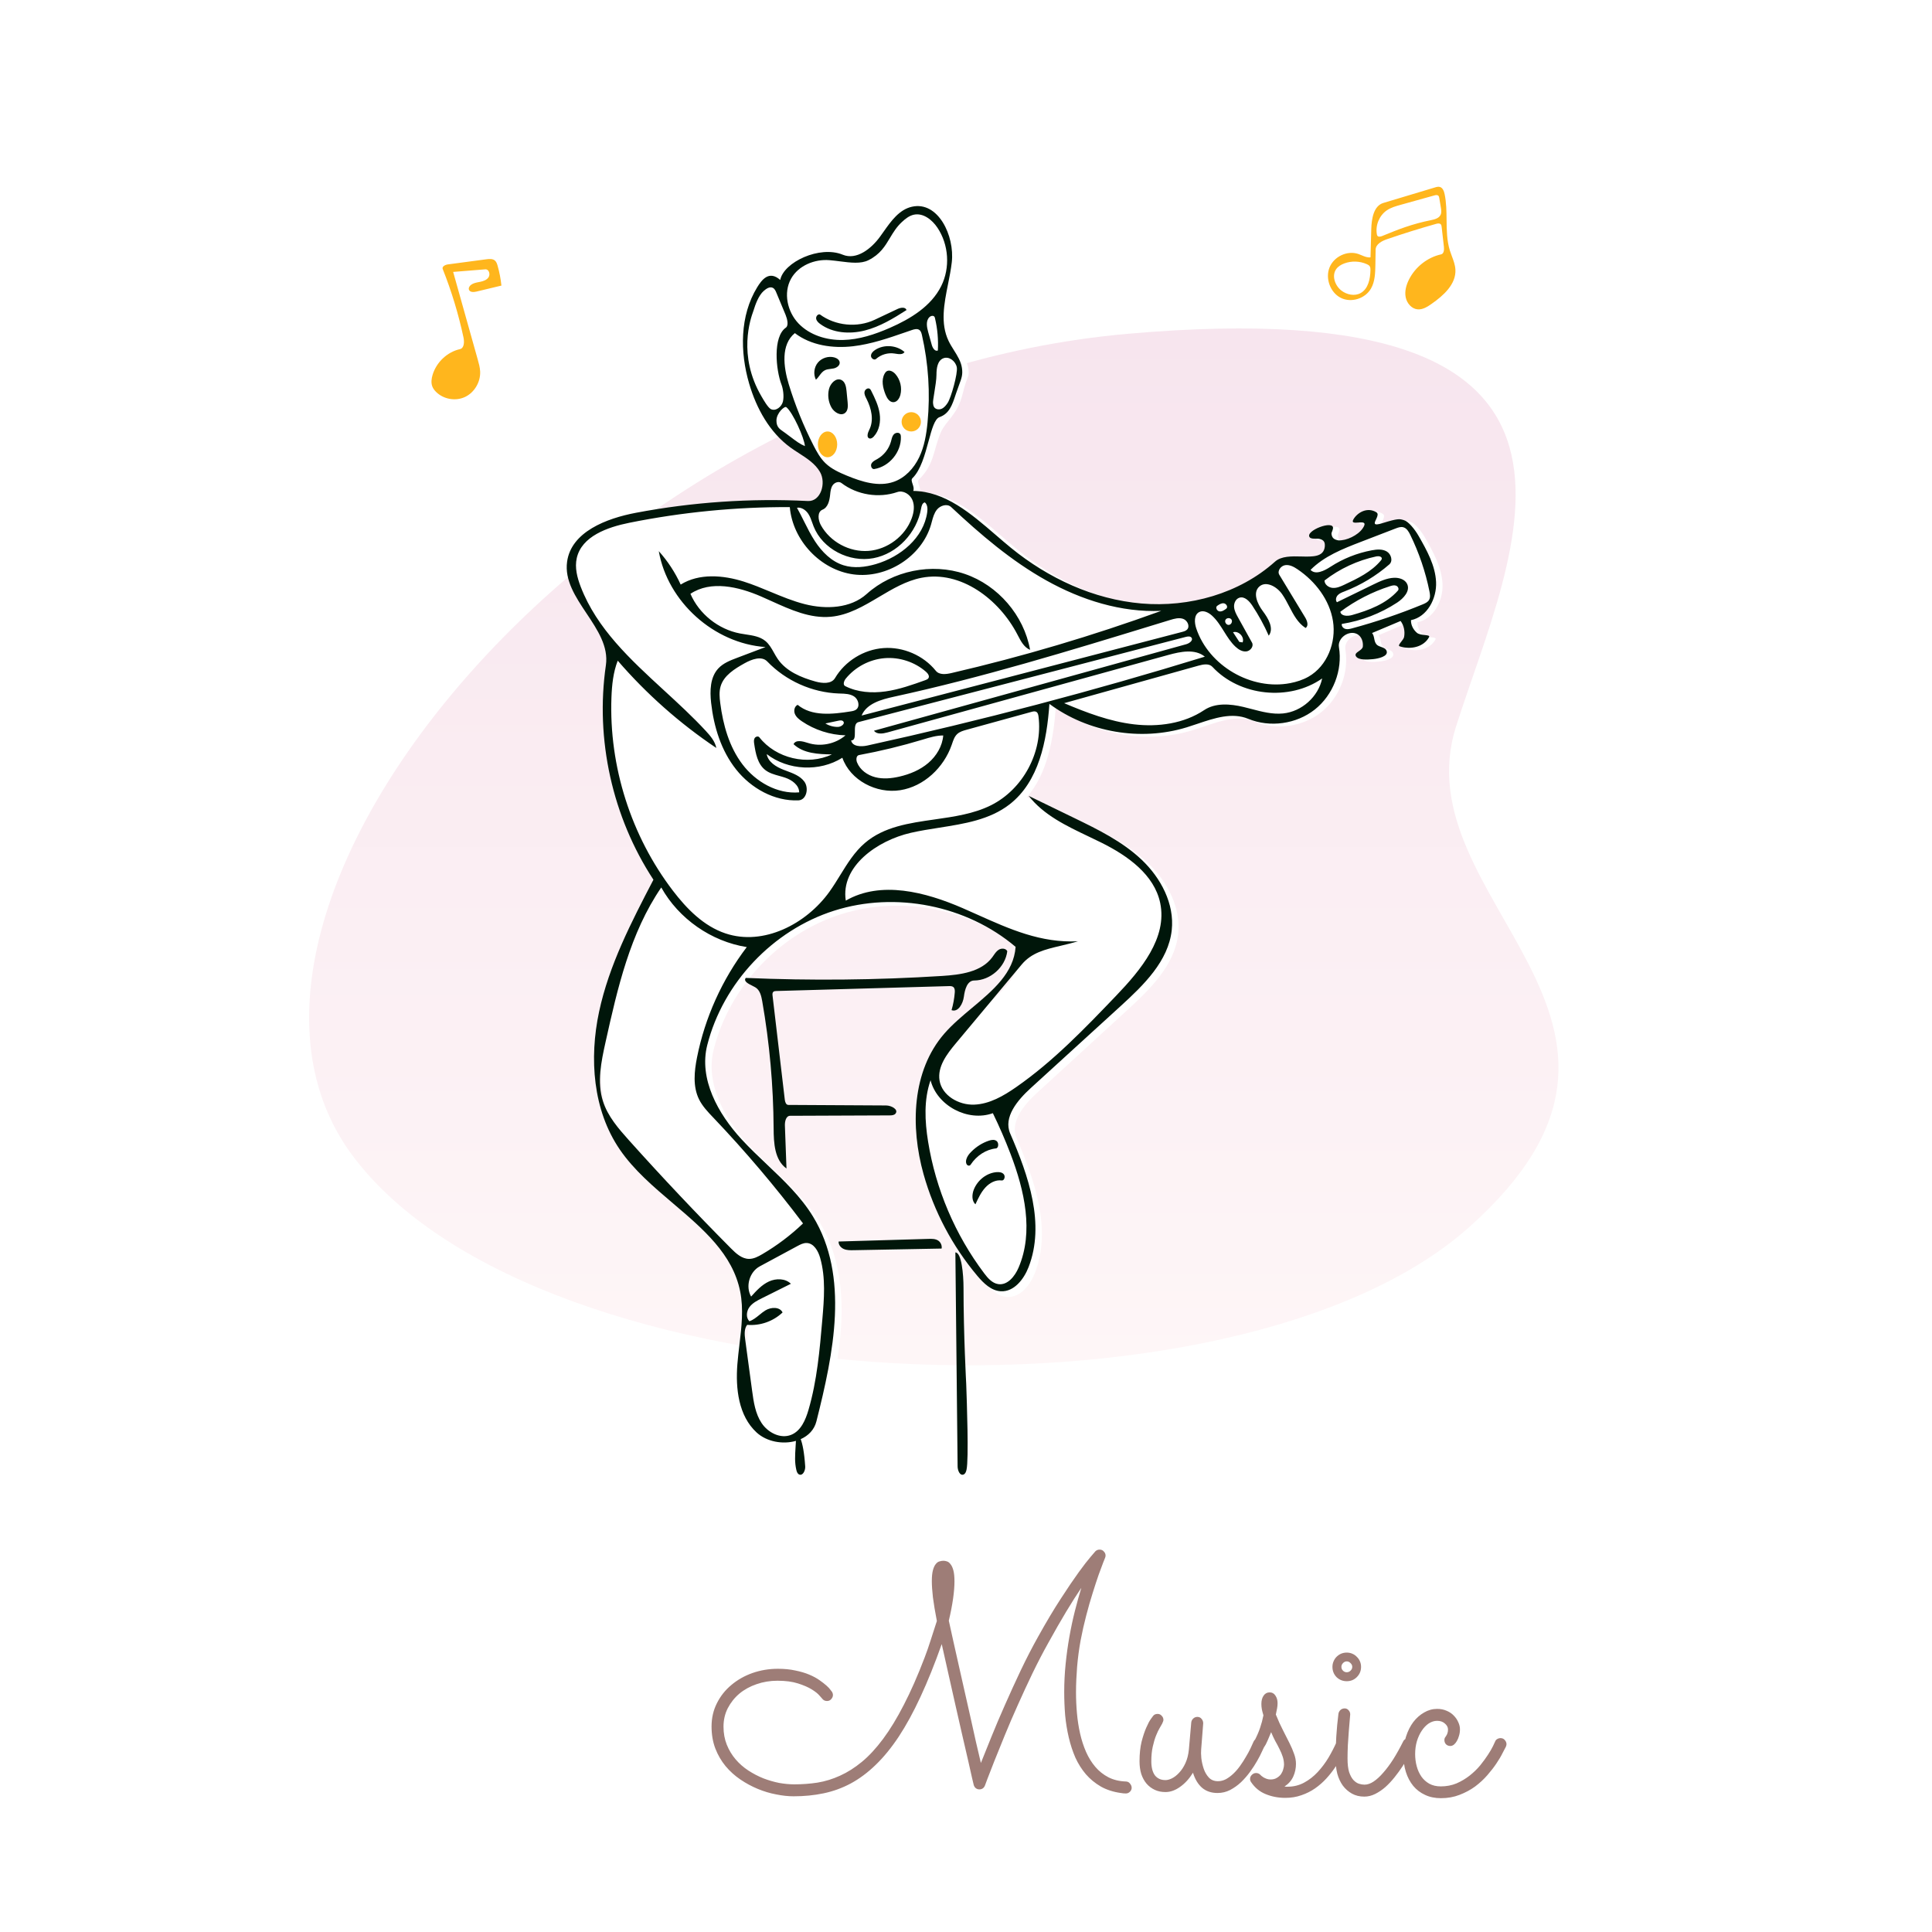 <svg width="300" height="300" viewBox="0 0 300 300" fill="none" xmlns="http://www.w3.org/2000/svg">
<g filter="url(#filter0_i_594_585)">
<path d="M240 0H60C26.863 0 0 26.863 0 60V240C0 273.137 26.863 300 60 300H240C273.137 300 300 273.137 300 240V60C300 26.863 273.137 0 240 0Z" fill="white"/>
<path fill-rule="evenodd" clip-rule="evenodd" d="M218.023 186.645C254.311 154.422 207.461 136.036 216.095 108.805C224.73 81.575 246.585 40.624 165.038 47.839C83.491 55.053 15.791 137.022 44.862 175.6C73.934 214.178 181.735 218.868 218.023 186.645Z" fill="url(#paint0_linear_594_585)"/>
<path fill-rule="evenodd" clip-rule="evenodd" d="M150.732 120.063C153.086 121.213 155.44 122.362 157.794 123.511C161.503 125.322 165.275 127.176 168.265 130.023C171.256 132.87 173.395 136.92 172.947 141.028C172.42 145.857 168.61 149.578 165.033 152.858C160.37 157.134 155.708 161.41 151.045 165.685C149.001 167.559 146.764 170.227 147.864 172.774C150.722 179.388 153.311 186.911 150.713 193.631C149.979 195.529 148.46 197.488 146.43 197.394C144.92 197.325 143.723 196.136 142.752 194.976C138.892 190.364 136.028 184.92 134.411 179.124C132.342 171.701 132.594 163.003 137.631 157.178C141.544 152.651 148.287 149.607 148.704 143.633C141.08 137.148 130.05 134.937 120.523 137.986C110.994 141.034 103.286 149.239 100.826 158.951C99.486 164.24 102.485 169.685 106.174 173.699C109.862 177.715 114.387 181.043 117.226 185.7C122.934 195.067 120.442 207.061 117.771 217.703C116.844 221.397 111.251 222.013 108.467 219.42C105.682 216.828 105.203 212.592 105.498 208.796C105.793 204.999 106.677 201.161 105.935 197.427C104.02 187.787 92.756 183.387 87.237 175.261C83.054 169.103 82.477 161.046 84.026 153.76C85.575 146.475 89.038 139.763 92.465 133.153C86.088 123.373 83.411 111.235 85.082 99.674C85.924 93.841 78.26 89.353 79.058 83.514C79.695 78.854 85.153 76.749 89.767 75.872C98.548 74.204 107.527 73.587 116.453 74.039C118.449 74.14 119.327 71.236 118.328 69.502C117.328 67.769 115.377 66.876 113.76 65.699C110.504 63.328 108.458 59.589 107.33 55.718C105.882 50.75 105.879 45.109 108.568 40.689C109.24 39.585 110.395 37.948 112.153 39.534C112.681 36.766 118.28 34.104 121.86 35.591C124.005 36.482 126.292 34.655 127.655 32.771C129.019 30.887 130.338 28.613 132.604 28.102C136.662 27.187 139.26 32.626 138.793 36.766C138.325 40.906 136.508 45.279 138.292 49.042C138.971 50.473 140.146 51.712 140.371 53.28C140.566 54.64 140.216 54.11 139.455 57.242C138.693 60.373 136.858 61.379 136.101 63.111C134.937 65.778 135.112 68.12 132.678 70.48C132.269 70.877 133.103 71.787 132.808 72.462C138.801 72.548 143.353 77.554 147.992 81.356C153.76 86.085 160.817 89.392 168.242 90.034C175.668 90.675 183.439 88.493 188.983 83.503C191.153 81.55 196.331 84.102 196.709 81.203C196.781 80.452 196.583 80.129 195.873 79.944C195.506 79.849 194.637 80.047 194.367 79.7C193.577 78.681 198.181 76.925 197.986 78.324C197.936 78.682 197.727 78.947 197.754 79.179C197.831 79.854 198.214 80.062 198.806 80.181C200.054 80.259 201.842 79.402 202.587 78.324C203.087 77.602 202.892 77.41 202.501 77.378C201.86 77.326 200.691 77.701 201.17 76.881C201.758 75.872 203.275 74.916 204.718 75.794C205.029 75.984 204.92 76.351 204.76 76.713C204.467 77.376 204.004 78.017 205.661 77.496C208.221 76.69 208.367 76.841 209.029 77.038C209.69 77.235 210.661 78.403 211.283 79.495C212.562 81.741 213.874 84.097 213.993 86.68C214.113 89.263 212.625 92.119 210.096 92.636C210.074 93.387 210.44 94.096 210.997 94.594C211.604 95.137 213.163 94.806 212.901 95.291C212.05 96.867 209.977 97.271 208.345 96.719C207.897 96.568 208.931 95.792 209.029 95.255C209.186 94.394 209.007 93.468 208.484 92.765C207.008 93.39 205.532 94.016 204.056 94.642C204.484 95.191 204.289 95.842 204.718 96.391C205.122 96.909 206.16 96.777 206.334 97.513C206.524 98.312 204.991 98.648 204.199 98.722C203.331 98.804 201.98 98.894 201.576 98.312C201.116 97.651 202.556 97.439 202.623 96.748C202.695 95.992 202.42 95.185 201.758 94.82C200.49 94.12 198.672 95.409 198.908 96.839C199.504 100.443 198.014 104.318 195.158 106.59C192.302 108.861 188.196 109.437 184.827 108.038C181.782 106.773 178.408 108.4 175.256 109.37C168.11 111.568 159.956 110.166 153.952 105.706C153.605 110.692 152.652 116.092 149.471 119.768C149.987 120.063 149.722 120.063 150.732 120.063Z" fill="white"/>
<path d="M118.5 67C119.328 67 120 66.105 120 65C120 63.895 119.328 63 118.5 63C117.672 63 117 63.895 117 65C117 66.105 117.672 67 118.5 67Z" fill="#FFB61D"/>
<path d="M131.5 63C132.328 63 133 62.328 133 61.5C133 60.672 132.328 60 131.5 60C130.672 60 130 60.672 130 61.5C130 62.328 130.672 63 131.5 63Z" fill="#FFB61D"/>
<path fill-rule="evenodd" clip-rule="evenodd" d="M141.813 138.048C141.032 137.698 140.249 137.347 139.461 137.005C133.693 134.503 126.775 132.703 121.334 135.848C120.503 130.557 126.194 126.517 131.432 125.32C132.869 124.991 134.351 124.759 135.833 124.526C139.756 123.91 143.679 123.293 146.759 120.908C151.33 117.368 152.55 111.056 152.952 105.3C158.956 109.736 167.11 111.131 174.256 108.944C174.801 108.777 175.353 108.591 175.909 108.403C178.565 107.505 181.309 106.579 183.827 107.619C187.196 109.011 191.302 108.438 194.158 106.179C197.014 103.919 198.504 100.064 197.908 96.479C197.672 95.056 199.49 93.774 200.758 94.47C201.42 94.834 201.695 95.637 201.623 96.388C201.593 96.696 201.288 96.908 201.002 97.108C200.648 97.354 200.322 97.581 200.576 97.944C200.98 98.523 202.331 98.434 203.199 98.352C203.991 98.278 205.524 97.944 205.334 97.149C205.234 96.73 204.851 96.594 204.465 96.457C204.178 96.355 203.89 96.253 203.718 96.033C203.503 95.76 203.445 95.461 203.387 95.163C203.328 94.865 203.27 94.566 203.056 94.293L207.484 92.426C208.007 93.125 208.186 94.047 208.029 94.903C207.987 95.133 207.771 95.407 207.576 95.656C207.316 95.987 207.09 96.274 207.345 96.36C208.977 96.908 211.05 96.506 211.901 94.939C212.034 94.693 211.697 94.658 211.253 94.611C210.823 94.566 210.296 94.51 209.997 94.245C209.44 93.75 209.074 93.045 209.096 92.297C211.625 91.784 213.113 88.942 212.993 86.373C212.874 83.803 211.562 81.46 210.283 79.225C209.661 78.139 208.69 76.977 208.029 76.781C207.988 76.769 207.949 76.757 207.911 76.745C207.34 76.57 207.062 76.485 204.661 77.237C203.174 77.702 203.394 77.236 203.667 76.659C203.698 76.593 203.73 76.525 203.76 76.458C203.92 76.098 204.029 75.732 203.718 75.544C202.275 74.671 200.758 75.622 200.17 76.625C199.819 77.224 200.355 77.182 200.919 77.138C201.123 77.122 201.33 77.106 201.501 77.12C201.892 77.151 202.087 77.342 201.587 78.06C200.842 79.133 199.054 79.986 197.806 79.908C197.214 79.79 196.831 79.582 196.754 78.911C196.74 78.788 196.792 78.656 196.852 78.506C196.904 78.374 196.963 78.227 196.986 78.06C197.181 76.669 192.577 78.416 193.367 79.429C193.543 79.655 193.973 79.649 194.353 79.644C194.556 79.642 194.745 79.64 194.873 79.672C195.583 79.856 195.781 80.178 195.709 80.925C195.503 82.499 193.865 82.457 192.067 82.41C190.573 82.372 188.968 82.331 187.983 83.213C182.439 88.176 174.668 90.347 167.242 89.709C159.817 89.071 152.76 85.781 146.992 81.077C146.195 80.427 145.402 79.743 144.603 79.054C140.748 75.729 136.772 72.3 131.808 72.229C131.954 71.897 131.824 71.508 131.704 71.152C131.582 70.787 131.472 70.457 131.678 70.258C132.96 69.021 133.615 66.613 134.182 64.527C134.691 62.652 135.13 61.038 135.889 60.77C137.408 60.233 137.854 58.894 138.368 57.349C138.397 57.263 138.425 57.176 138.455 57.089C138.63 56.566 138.787 56.143 138.92 55.783C139.327 54.683 139.518 54.167 139.371 53.148C139.224 52.131 138.674 51.253 138.12 50.371C137.824 49.9 137.528 49.428 137.292 48.932C135.994 46.209 136.602 43.164 137.21 40.121C137.438 38.981 137.665 37.842 137.793 36.72C138.26 32.602 135.662 27.191 131.604 28.101C129.627 28.545 128.371 30.324 127.177 32.015C127.002 32.262 126.829 32.507 126.655 32.746C125.292 34.62 123.005 36.437 120.86 35.551C117.28 34.072 111.681 36.72 111.153 39.474C109.395 37.896 108.24 39.525 107.568 40.623C104.879 45.019 104.882 50.631 106.33 55.573C107.458 59.424 109.504 63.143 112.76 65.502C113.174 65.802 113.61 66.084 114.046 66.365C115.314 67.183 116.584 68.002 117.328 69.285C118.327 71.01 117.449 73.899 115.453 73.798C106.527 73.348 97.548 73.962 88.767 75.622C84.153 76.494 78.696 78.587 78.058 83.224C77.66 86.121 79.368 88.685 81.076 91.247C82.79 93.82 84.504 96.392 84.082 99.299C82.411 110.799 85.088 122.874 91.465 132.602C88.038 139.178 84.575 145.855 83.026 153.102C81.477 160.35 82.054 168.365 86.237 174.491C88.417 177.683 91.492 180.297 94.535 182.883C99.195 186.844 103.776 190.738 104.935 196.54C105.48 199.267 105.148 202.05 104.816 204.831C104.696 205.838 104.576 206.845 104.498 207.85C104.203 211.626 104.682 215.839 107.467 218.418C109.056 219.891 111.562 220.323 113.592 219.738C113.574 220.049 113.556 220.338 113.54 220.61C113.447 222.091 113.387 223.063 113.647 224.215C113.715 224.515 113.825 224.856 114.114 224.966C114.688 225.183 115.071 224.307 115.032 223.712C114.885 221.459 114.603 220.188 114.332 219.47C115.513 218.944 116.44 218.023 116.771 216.711C119.442 206.123 121.934 194.192 116.226 184.875C114.34 181.797 111.71 179.302 109.075 176.803C107.744 175.541 106.412 174.277 105.174 172.937C101.485 168.943 98.486 163.527 99.826 158.266C102.286 148.605 109.994 140.443 119.523 137.41C129.05 134.378 140.08 136.576 147.704 143.028C147.42 147.076 144.201 149.771 140.941 152.502C139.414 153.78 137.878 155.066 136.631 156.502C131.594 162.296 131.342 170.949 133.411 178.333C135.028 184.099 137.892 189.514 141.752 194.102C142.723 195.256 143.92 196.439 145.43 196.508C147.46 196.601 148.979 194.652 149.713 192.765C152.311 186.079 149.722 178.596 146.864 172.016C145.764 169.483 148.001 166.829 150.045 164.965L164.033 152.204C167.61 148.942 171.42 145.241 171.947 140.437C172.395 136.35 170.256 132.321 167.265 129.489C164.275 126.657 160.503 124.812 156.794 123.011L149.732 119.582C152.06 122.563 155.574 124.237 159.033 125.885C159.702 126.204 160.368 126.521 161.023 126.847C165.072 128.858 169.227 131.794 170.154 136.206C171.293 141.626 167.155 146.601 163.32 150.608C158.463 155.682 153.563 160.792 147.793 164.806C145.83 166.171 143.653 167.442 141.261 167.528C138.868 167.613 136.265 166.119 135.889 163.762C135.55 161.635 137.021 159.685 138.403 158.03L148.63 145.788C150.185 143.927 152.232 143.443 154.668 142.867C155.525 142.664 156.43 142.45 157.378 142.161C151.639 142.453 146.753 140.263 141.813 138.048ZM100.424 105.146C100.837 108.851 101.982 112.562 104.305 115.484C106.628 118.407 110.248 120.441 113.985 120.279C115.237 120.225 115.638 118.37 114.895 117.364C114.25 116.493 113.184 116.096 112.151 115.711C111.993 115.653 111.836 115.594 111.681 115.534C110.513 115.082 109.267 114.326 109.057 113.096C112.352 115.651 117.272 115.888 120.8 113.661C122.027 117.173 126.1 119.282 129.786 118.702C133.472 118.122 136.554 115.186 137.776 111.673C137.8 111.605 137.823 111.537 137.846 111.47C138.032 110.923 138.222 110.361 138.644 109.973C139.038 109.612 139.574 109.459 140.089 109.317L150.168 106.54C150.418 106.471 150.702 106.406 150.924 106.54C151.161 106.683 151.226 106.991 151.26 107.265C151.958 112.775 148.854 118.562 143.869 121.046C141.197 122.378 138.142 122.813 135.114 123.245C131.164 123.808 127.258 124.364 124.302 126.898C122.693 128.277 121.577 130.088 120.459 131.903C119.925 132.77 119.39 133.637 118.801 134.459C115.188 139.499 108.553 142.911 102.66 140.942C99.278 139.812 96.65 137.137 94.489 134.309C87.984 125.794 84.55 114.999 84.945 104.304C85.017 102.364 85.217 100.4 85.921 98.589C90.387 103.761 95.55 108.333 101.229 112.144C101.031 111.118 100.317 110.276 99.606 109.506C97.574 107.306 95.331 105.244 93.09 103.185C87.88 98.397 82.682 93.621 80.18 87.129C79.629 85.701 79.222 84.143 79.561 82.652C80.33 79.27 84.319 77.862 87.73 77.175C95.922 75.526 104.283 74.71 112.64 74.742C113.084 79.9 117.392 84.514 122.543 85.194C127.694 85.873 133.123 82.438 134.569 77.465C134.612 77.317 134.652 77.167 134.692 77.017C134.872 76.349 135.054 75.674 135.483 75.139C136.009 74.484 137.079 74.162 137.693 74.736C142.244 78.99 147.019 83.081 152.461 86.123C157.903 89.166 164.086 91.128 170.319 90.853C159.671 94.724 148.787 97.951 137.746 100.51C136.902 100.706 135.857 100.834 135.314 100.161C133.391 97.774 130.256 96.412 127.192 96.632C124.128 96.853 121.222 98.65 119.663 101.289C119.099 102.243 117.691 102.123 116.62 101.825C114.393 101.204 112.1 100.248 110.784 98.352C110.561 98.032 110.369 97.688 110.177 97.344C109.8 96.672 109.425 96.001 108.832 95.521C107.993 94.841 106.893 94.676 105.804 94.512C105.501 94.466 105.199 94.421 104.904 94.364C101.542 93.723 98.565 91.34 97.21 88.208C100.379 86.093 104.659 87.097 108.158 88.609C108.71 88.847 109.262 89.097 109.816 89.349C112.783 90.693 115.81 92.063 119.01 91.77C121.731 91.522 124.105 90.111 126.49 88.694C128.599 87.441 130.715 86.183 133.085 85.72C139.167 84.531 145.136 89.044 147.983 94.529C148.005 94.571 148.026 94.613 148.049 94.656C148.514 95.556 149.018 96.53 149.952 96.908C148.999 91.569 144.975 86.886 139.828 85.126C134.68 83.367 128.618 84.601 124.577 88.233C122.07 90.486 118.259 90.645 114.986 89.817C113.143 89.351 111.386 88.62 109.628 87.89C108.265 87.323 106.901 86.756 105.495 86.311C102.277 85.293 98.559 84.992 95.695 86.773C94.835 84.885 93.684 83.128 92.296 81.583C93.672 89.453 100.875 95.924 108.872 96.474L104.434 98.155C103.397 98.547 102.323 98.964 101.562 99.769C100.259 101.146 100.214 103.264 100.424 105.146ZM98.234 160.193C97.803 162.359 97.567 164.706 98.539 166.69C99.063 167.759 99.9 168.638 100.722 169.502L100.779 169.561C105.728 174.759 110.377 180.241 114.694 185.972C112.777 187.807 110.643 189.417 108.35 190.757C107.712 191.131 107.022 191.494 106.281 191.48C105.178 191.46 104.281 190.629 103.505 189.848C98.083 184.389 92.801 178.792 87.666 173.064C86.033 171.243 84.373 169.336 83.631 167.008C82.688 164.05 83.355 160.849 84.029 157.819C85.885 149.461 87.839 140.876 92.68 133.805C95.4 138.672 100.437 142.184 105.958 143.064C102.13 148.095 99.467 154 98.234 160.193ZM132.726 67.018C131.916 68.705 130.551 70.196 128.779 70.814C126.417 71.638 123.819 70.814 121.506 69.86C120.305 69.365 119.091 68.815 118.16 67.91C117.37 67.142 116.829 66.16 116.327 65.18C114.766 62.128 113.476 58.939 112.477 55.661C111.651 52.951 111.226 49.521 113.424 47.726C115.936 49.647 119.314 50.129 122.459 49.765C125.255 49.441 127.934 48.515 130.599 47.593C130.931 47.478 131.263 47.364 131.595 47.25C131.975 47.12 132.424 47 132.751 47.231C133.002 47.408 133.09 47.732 133.158 48.03C134.17 52.465 134.465 57.061 134.028 61.588C133.848 63.45 133.536 65.33 132.726 67.018ZM142.818 193.711C138.315 187.73 135.299 180.646 134.112 173.263C133.602 170.093 133.437 166.771 134.497 163.74C135.509 167.71 140.304 170.246 144.171 168.855C145.181 170.927 146.098 173.044 146.921 175.196C149.081 180.852 150.552 187.287 148.159 192.849C147.584 194.186 146.448 195.61 145.004 195.396C144.068 195.257 143.385 194.465 142.818 193.711ZM112.84 39.269C113.978 37.237 116.483 36.205 118.809 36.4C119.352 36.446 119.893 36.514 120.423 36.582C122.102 36.795 123.673 36.995 124.859 36.4C126.665 35.495 127.419 34.236 128.187 32.955C128.7 32.1 129.219 31.235 130.06 30.459C130.592 29.967 131.186 29.496 131.894 29.34C133.344 29.023 134.735 30.122 135.561 31.351C137.332 33.989 137.566 37.578 136.151 40.422C134.593 43.553 131.382 45.512 128.168 46.914C125.855 47.923 123.407 48.741 120.883 48.793C118.358 48.845 115.731 48.048 113.99 46.226C112.25 44.403 111.609 41.465 112.84 39.269ZM105.721 204.059C105.613 203.259 105.528 202.366 106.015 201.721C108.012 201.9 110.072 201.179 111.518 199.795C111.078 198.891 109.717 198.952 108.857 199.477C108.527 199.679 108.224 199.926 107.922 200.173C107.436 200.569 106.953 200.963 106.365 201.162C105.796 200.602 105.898 199.612 106.371 198.969C106.844 198.326 107.587 197.946 108.303 197.59L112.809 195.344C111.943 194.49 110.5 194.479 109.395 194.99C108.29 195.501 107.445 196.428 106.632 197.331C105.729 195.759 106.373 193.504 107.971 192.641L113.809 189.493C114.262 189.249 114.743 188.997 115.259 189.012C116.375 189.046 117.048 190.25 117.353 191.32C118.236 194.416 117.967 197.706 117.69 200.913C117.284 205.628 116.87 210.38 115.543 214.924C115.086 216.49 114.364 218.196 112.844 218.803C111.196 219.462 109.257 218.462 108.272 216.99C107.286 215.518 107.024 213.696 106.787 211.943L105.721 204.059ZM183.542 97.149C184.173 97.072 184.721 96.344 184.413 95.789L182.243 91.878C181.957 91.362 181.664 90.825 181.627 90.237C181.588 89.65 181.883 88.997 182.445 88.815C183.249 88.555 183.989 89.33 184.455 90.034C185.436 91.516 186.292 93.081 187.01 94.707C187.862 93.575 186.931 92.013 186.081 90.881C185.231 89.749 184.487 88.013 185.55 87.076C186.601 86.151 188.27 87.099 189.074 88.243C189.497 88.844 189.844 89.51 190.19 90.174C190.861 91.461 191.527 92.738 192.725 93.509C193.242 93.194 192.984 92.404 192.671 91.887L188.65 85.253C188.29 84.66 188.884 83.856 189.572 83.756C190.261 83.656 190.925 84.022 191.499 84.412C194.265 86.289 196.467 89.16 196.986 92.453C197.506 95.746 196.095 99.405 193.195 101.067C192.319 101.57 191.342 101.883 190.349 102.075C184.304 103.246 177.688 99.39 175.75 93.566C175.454 92.674 175.382 91.457 176.224 91.034C176.865 90.713 177.64 91.095 178.175 91.573C178.947 92.265 179.499 93.149 180.051 94.034C180.582 94.886 181.114 95.739 181.844 96.42C182.309 96.854 182.909 97.226 183.542 97.149ZM120.483 103.693C121.225 103.716 121.995 103.74 122.613 104.138C123.293 104.577 123.59 105.69 122.945 106.18C122.701 106.365 122.384 106.419 122.081 106.468C119.264 106.918 116.05 107.268 113.86 105.446C113.367 105.67 113.224 106.345 113.424 106.846C113.626 107.347 114.073 107.703 114.52 108.006C116.508 109.353 118.887 110.118 121.29 110.183C119.716 111.541 117.413 112.003 115.435 111.357C114.658 111.104 113.566 110.815 113.222 111.554C114.746 113.005 117.072 113.117 119.179 113.144C115.414 114.932 110.474 113.768 107.912 110.488C107.73 110.254 107.318 110.374 107.173 110.632C107.028 110.89 107.068 111.208 107.111 111.501C107.333 112.991 107.637 114.629 108.824 115.562C109.453 116.056 110.232 116.271 111.012 116.486C111.323 116.572 111.634 116.658 111.936 116.762C112.994 117.125 114.088 117.922 114.098 119.037C110.689 119.33 107.352 117.405 105.288 114.686C103.225 111.966 102.277 108.557 101.84 105.175C101.726 104.301 101.647 103.396 101.902 102.552C102.409 100.872 104.075 99.856 105.61 98.996C106.724 98.373 108.26 97.798 109.143 98.717C112.021 101.713 116.095 103.535 120.254 103.686C120.33 103.689 120.406 103.691 120.483 103.693ZM127.794 109.734L171.42 97.699C173.319 97.175 175.568 96.717 177.088 97.967C159.816 103.286 142.322 107.892 124.667 111.768C123.706 111.979 122.336 111.937 122.168 110.971C122.748 110.992 122.746 110.344 122.744 109.658C122.741 108.983 122.738 108.272 123.292 108.129L174.13 94.897C174.437 94.817 174.827 94.763 175.016 95.018C175.322 95.432 174.695 95.895 174.198 96.033L125.711 109.465C126.151 110.068 127.074 109.932 127.794 109.734ZM176.981 106.266C173.833 108.367 169.838 108.919 166.076 108.474C162.314 108.03 158.727 106.665 155.24 105.188L176.113 99.358C176.844 99.153 177.748 98.993 178.264 99.549C182.499 104.109 190.205 104.922 195.306 101.348C194.711 104.186 192.136 106.494 189.241 106.784C187.592 106.949 185.968 106.523 184.353 106.098C183.924 105.986 183.496 105.873 183.069 105.772C181.029 105.29 178.723 105.103 176.981 106.266ZM119.302 71.344C119.6 70.919 120.241 70.685 120.654 71C123.076 72.85 126.444 73.397 129.33 72.407C130.251 72.092 131.298 72.745 131.678 73.639C132.059 74.533 131.905 75.568 131.571 76.48C130.554 79.256 127.816 81.321 124.859 81.543C121.901 81.766 118.884 80.133 117.46 77.54C117.021 76.74 116.875 75.485 117.722 75.14C118.567 74.796 118.81 73.735 118.901 72.83L118.904 72.802C118.955 72.294 119.009 71.762 119.302 71.344ZM199.959 93.567C199.618 93.659 199.258 93.75 198.917 93.659C198.576 93.568 198.275 93.226 198.361 92.885C201.412 92.402 204.357 91.266 206.938 89.576C207.943 88.918 209.011 87.771 208.503 86.684C208.167 85.963 207.264 85.686 206.467 85.718C205.312 85.765 204.237 86.281 203.199 86.787L197.601 89.516C197.341 89.208 197.449 88.715 197.724 88.421C197.989 88.137 198.365 87.992 198.729 87.852L198.77 87.836C201.311 86.853 203.678 85.426 205.732 83.639C206.333 83.117 206.021 82.038 205.334 81.633C204.648 81.227 203.784 81.307 203 81.453C200.723 81.877 198.532 82.752 196.592 84.013C195.637 84.633 194.281 85.321 193.5 84.493C195.609 82.364 198.498 81.227 201.298 80.148L206.716 78.06C207.093 77.915 207.5 77.768 207.891 77.868C208.424 78.004 208.736 78.54 208.977 79.032C210.345 81.825 211.353 84.792 211.967 87.839C212.056 88.281 212.13 88.77 211.901 89.159C211.694 89.512 211.29 89.692 210.911 89.849C207.345 91.319 203.684 92.562 199.959 93.567ZM174.335 93.754C174.132 93.969 173.83 94.053 173.543 94.128L123.79 107.109C124.562 105.25 126.833 104.614 128.805 104.185C142.533 101.199 155.981 97.082 169.413 92.969C170.177 92.735 170.941 92.501 171.705 92.268C172.368 92.065 173.09 91.863 173.739 92.105C174.388 92.348 174.81 93.251 174.335 93.754ZM106.997 44.245C107.302 43.251 107.8 41.877 108.58 41.186C108.977 40.834 109.516 40.458 109.994 40.69C110.295 40.836 110.443 41.172 110.566 41.482C110.75 41.945 111.014 42.566 111.277 43.187C111.54 43.808 111.804 44.429 111.988 44.893C112.247 45.543 112.497 46.553 112.023 46.881C109.994 48.284 110.456 53.407 111.364 55.764C111.581 56.327 111.767 57.481 111.58 58.321C111.393 59.162 110.456 59.919 109.689 59.521C109.249 59.293 108.552 58.085 108.299 57.647C108.276 57.607 108.257 57.574 108.241 57.548C104.504 51.175 106.576 45.419 106.949 44.383C106.972 44.318 106.988 44.272 106.997 44.245ZM123.392 113.245C126.714 112.632 130.002 111.834 133.236 110.858C133.286 110.843 133.336 110.828 133.387 110.812C134.393 110.507 135.415 110.198 136.465 110.203C136.333 111.86 135.41 113.395 134.143 114.476C132.876 115.557 131.29 116.215 129.665 116.589C128.433 116.873 127.134 117.001 125.91 116.686C124.685 116.37 123.543 115.555 123.078 114.383C122.911 113.963 122.946 113.327 123.392 113.245ZM127.511 103.361C125.392 103.661 123.152 103.507 121.245 102.54C120.841 102.336 121.05 101.721 121.335 101.371C122.799 99.571 125.018 98.399 127.335 98.202C129.653 98.005 132.038 98.786 133.787 100.313C134.076 100.566 134.37 100.965 134.174 101.295C134.072 101.469 133.866 101.549 133.676 101.617C131.661 102.338 129.63 103.062 127.511 103.361ZM120.983 83.774C119.099 83.186 117.624 81.691 116.547 80.042C115.894 79.043 115.36 77.975 114.825 76.906C114.478 76.212 114.13 75.518 113.751 74.842C114.448 74.726 115.128 75.201 115.515 75.791C115.792 76.212 115.959 76.689 116.127 77.167C116.194 77.358 116.261 77.549 116.335 77.737C117.728 81.261 121.877 83.375 125.613 82.676C129.349 81.978 132.379 78.698 133.027 74.966C133.095 74.573 133.219 74.088 133.61 74.01C134.034 74.362 134.053 74.999 133.978 75.544C133.436 79.496 129.841 82.469 126 83.592C124.37 84.069 122.603 84.281 120.983 83.774ZM195.669 86.141C198.023 84.309 200.797 83.019 203.718 82.397C204.068 82.322 204.594 82.399 204.563 82.755C204.553 82.867 204.479 82.963 204.407 83.049C202.956 84.793 200.833 85.814 198.778 86.782C198.203 87.053 197.596 87.331 196.96 87.291C196.324 87.252 195.668 86.775 195.669 86.141ZM205.856 87.018C206.159 86.922 206.49 86.831 206.787 86.943C207.084 87.054 207.281 87.461 207.072 87.699C205.269 89.749 202.573 90.761 199.942 91.506C199.254 91.701 198.242 91.695 198.125 90.993C200.456 89.252 203.081 87.902 205.856 87.018ZM135.08 56.979C135.232 56.041 135.414 54.92 135.414 54.195C135.414 53.199 135.565 51.981 136.497 51.626C137.391 51.286 138.4 52.102 138.573 53.039C138.744 53.977 137.682 57.762 137.154 58.557C136.913 58.92 136.633 59.282 136.236 59.465C135.839 59.648 135.298 59.588 135.056 59.226C134.929 59.038 134.901 58.803 134.879 58.577C134.857 58.351 134.959 57.722 135.08 56.979ZM135.101 45.189C135.148 45.255 135.168 45.336 135.186 45.415C135.573 47.053 135.724 48.746 135.631 50.425C135.187 50.624 134.819 50.034 134.689 49.566L134.131 47.567C133.911 46.78 133.734 45.817 134.321 45.246C134.533 45.039 134.931 44.945 135.101 45.189ZM111.61 63.005C111.034 62.607 110.566 62.285 110.566 61.302C110.566 60.14 111.827 59.006 112.101 59.226C113.101 60.027 114.896 63.995 114.986 65.269C114.234 64.963 113.68 64.546 112.669 63.784C112.448 63.618 112.206 63.436 111.936 63.235C111.825 63.153 111.716 63.078 111.61 63.005ZM118.167 108.336L120.205 107.907C120.459 107.853 120.768 107.817 120.938 108.012C121.266 108.39 120.62 108.866 120.12 108.875C119.435 108.888 118.748 108.699 118.167 108.336ZM180.021 89.679C180.39 89.721 180.701 90.19 180.459 90.47L180.436 90.495C180.118 90.737 179.752 90.993 179.355 90.936C178.959 90.879 178.68 90.3 179.008 90.072C179.312 89.859 179.653 89.638 180.021 89.679ZM182.953 95.75L182.49 95.683L182.445 95.678L181.464 94.174C182.324 93.897 183.283 94.911 182.953 95.75ZM180.798 93.036C180.421 93.054 180.118 92.585 180.291 92.251C180.464 91.917 181.022 91.89 181.226 92.206C181.431 92.522 181.175 93.017 180.798 93.036ZM129.365 43.98L125.823 45.652C123.117 46.928 119.718 46.598 117.311 44.823C116.971 44.745 116.676 45.149 116.734 45.492C116.791 45.835 117.071 46.094 117.351 46.301C119.291 47.735 121.945 47.914 124.286 47.32C126.627 46.726 128.726 45.447 130.76 44.148C130.613 43.634 129.85 43.751 129.365 43.98ZM126.035 51.734C125.744 51.994 125.24 51.642 125.245 51.252C125.25 50.863 125.566 50.55 125.893 50.337C127.262 49.442 129.225 49.581 130.454 50.66C130.183 51.104 129.549 51.001 129.015 50.914C128.973 50.907 128.932 50.901 128.892 50.894C127.878 50.736 126.8 51.053 126.035 51.734ZM119.475 53.205C119.94 53.099 120.432 52.745 120.387 52.272C120.35 51.873 119.948 51.608 119.561 51.501C118.648 51.248 117.6 51.577 116.998 52.305C116.395 53.034 116.272 54.122 116.696 54.966C116.9 54.784 117.066 54.561 117.231 54.338C117.477 54.007 117.72 53.68 118.082 53.496C118.356 53.357 118.663 53.32 118.971 53.283C119.141 53.263 119.31 53.242 119.475 53.205ZM128.725 58.453C129.287 58.445 129.666 57.866 129.808 57.324C130.098 56.209 129.802 54.959 129.043 54.091C128.699 53.698 128.113 53.37 127.675 53.657C127.54 53.745 127.443 53.881 127.364 54.022C126.815 55.011 127.09 56.247 127.517 57.294C127.741 57.843 128.129 58.461 128.725 58.453ZM121.619 58.455L121.451 56.716C121.387 56.055 121.245 55.277 120.64 54.997C119.814 54.614 118.94 55.531 118.724 56.413C118.491 57.36 118.626 58.392 119.093 59.249C119.517 60.026 120.573 60.677 121.247 60.102C121.694 59.72 121.675 59.038 121.619 58.455ZM120.222 188.782C124.882 188.644 129.541 188.508 134.201 188.373C134.713 188.358 135.262 188.354 135.687 188.639C136.081 188.903 136.297 189.408 136.214 189.875L122.535 190.131C122.027 190.141 121.501 190.147 121.034 189.948C120.566 189.749 120.172 189.286 120.222 188.782ZM125.009 64.082C124.509 63.94 124.744 63.202 124.979 62.74C125.738 61.248 125.311 59.419 124.551 57.928L124.532 57.891C124.363 57.561 124.183 57.208 124.243 56.844C124.306 56.467 124.783 56.153 125.081 56.394C125.17 56.466 125.225 56.572 125.277 56.675C125.847 57.807 126.407 58.971 126.593 60.224C126.778 61.478 126.539 62.854 125.676 63.785C125.502 63.973 125.256 64.153 125.009 64.082ZM125.754 68.833C128.093 68.46 129.969 66.19 129.888 63.831C129.884 63.69 129.871 63.544 129.798 63.424C129.595 63.086 129.043 63.165 128.782 63.461C128.568 63.704 128.486 64.027 128.406 64.345H128.406C128.389 64.414 128.372 64.482 128.353 64.549C128.04 65.685 127.262 66.685 126.237 67.271C126.187 67.3 126.136 67.328 126.085 67.356C125.786 67.521 125.478 67.69 125.32 67.987C125.137 68.334 125.365 68.895 125.754 68.833ZM140.034 210.909C140.134 213.711 140.447 222.601 140.082 224.215C140.014 224.515 139.903 224.856 139.615 224.966C139.041 225.183 138.704 224.324 138.697 223.712C138.639 218.752 138.581 212.923 138.524 207.095V207.094C138.466 201.266 138.408 195.437 138.35 190.477C139.302 190.477 139.615 193.824 139.615 195.986C139.615 203.249 140.034 210.909 140.034 210.909ZM107.277 149.306C107.138 149.225 106.976 149.144 106.81 149.06C106.147 148.729 105.417 148.364 105.801 147.85C115.952 148.288 126.126 148.186 136.266 147.546C139.138 147.364 142.377 146.945 144.084 144.637C144.152 144.544 144.218 144.449 144.284 144.353C144.511 144.024 144.74 143.694 145.074 143.48C145.505 143.205 146.194 143.24 146.409 143.702C146.105 146.177 143.778 148.24 141.276 148.252C140.181 148.258 139.81 149.682 139.671 150.764C139.532 151.846 138.783 153.232 137.756 152.856C138.016 151.968 138.183 151.055 138.256 150.133C138.281 149.824 138.274 149.466 138.034 149.269C137.848 149.115 137.584 149.115 137.342 149.122L110.55 149.883C110.381 149.888 110.194 149.9 110.072 150.019C109.924 150.163 109.938 150.4 109.962 150.606L111.863 166.761C111.905 167.116 112.05 167.57 112.409 167.572L127.597 167.656C128.405 167.66 129.554 168.275 129.06 168.912C128.858 169.173 128.479 169.197 128.149 169.198L112.693 169.26C112.04 169.263 111.855 170.147 111.879 170.797L112.125 177.445C110.269 176.126 110.141 173.48 110.128 171.208C110.09 164.588 109.497 157.97 108.355 151.448C108.213 150.634 107.994 149.722 107.277 149.306Z" fill="#00160A"/>
<path fill-rule="evenodd" clip-rule="evenodd" d="M141.231 180.671C141.848 179.173 143.284 178.103 144.808 178.005C145.205 177.979 145.654 178.042 145.896 178.38C146.138 178.717 145.931 179.357 145.537 179.302C144.592 179.169 143.649 179.686 142.986 180.419C142.322 181.153 141.89 182.084 141.467 183C140.861 182.468 140.915 181.439 141.231 180.671Z" fill="#00160A"/>
<path fill-rule="evenodd" clip-rule="evenodd" d="M210.113 44.034C210.909 44.111 211.646 43.639 212.306 43.177C214.14 41.892 216.115 40.139 215.995 37.867C215.957 37.145 215.703 36.466 215.448 35.786C215.34 35.495 215.231 35.204 215.138 34.91C214.658 33.371 214.64 31.749 214.622 30.122C214.608 28.788 214.593 27.451 214.323 26.155C214.226 25.691 214.032 25.163 213.586 25.031C213.335 24.956 213.068 25.032 212.817 25.107L204.804 27.515C203.296 27.968 202.973 29.974 202.93 31.583L202.812 35.961C202.336 36.022 201.884 35.831 201.432 35.64C201.259 35.567 201.087 35.494 200.913 35.435C199.201 34.855 197.131 35.83 196.447 37.539C195.764 39.248 196.572 41.431 198.19 42.247C199.808 43.062 201.99 42.387 202.895 40.79C203.511 39.706 203.547 38.39 203.568 37.136L203.605 34.781C203.619 33.901 204.584 33.413 205.398 33.134C207.908 32.272 210.44 31.481 212.993 30.763C213.245 30.692 213.558 30.638 213.73 30.84C213.824 30.949 213.844 31.102 213.86 31.246L214.209 34.328C214.261 34.785 214.211 35.4 213.772 35.497C211.65 35.965 209.764 37.449 208.776 39.427C208.355 40.27 208.089 41.238 208.276 42.166C208.462 43.093 209.192 43.946 210.113 44.034ZM213.354 26.402C213.443 26.495 213.469 26.632 213.491 26.761L213.734 28.208C213.798 28.59 213.859 29 213.697 29.351C213.441 29.905 212.762 30.072 212.172 30.191C210.81 30.466 209.466 30.831 208.151 31.283C207.051 31.661 205.973 32.099 204.895 32.537C204.804 32.574 204.713 32.611 204.622 32.648C204.366 32.751 204.013 32.826 203.867 32.589C203.83 32.529 203.815 32.459 203.802 32.39C203.545 30.987 204.178 29.456 205.343 28.664C205.984 28.227 206.743 28.013 207.487 27.806L212.717 26.348C212.933 26.287 213.197 26.239 213.354 26.402ZM202.802 37.941C202.78 39.297 202.461 40.847 201.286 41.504C200.354 42.024 199.138 41.774 198.292 41.12C197.299 40.352 196.754 38.822 197.48 37.793C197.782 37.365 198.254 37.087 198.743 36.905C199.866 36.487 201.149 36.529 202.243 37.02C202.417 37.098 202.596 37.194 202.697 37.358C202.801 37.528 202.805 37.74 202.802 37.941ZM62.814 40.971C62.949 41.399 63.54 41.382 63.968 41.279L67.86 40.345C67.752 39.307 67.555 38.279 67.272 37.276C67.189 36.98 67.089 36.671 66.862 36.469C66.512 36.155 65.987 36.199 65.526 36.26L59.548 37.057C59.138 37.111 58.59 37.384 58.746 37.777C60.115 41.213 61.194 44.77 61.969 48.395C62.117 49.089 62.092 50.062 61.414 50.215C59.452 50.655 57.773 52.231 57.176 54.194C56.992 54.797 56.908 55.468 57.146 56.052C57.275 56.368 57.492 56.64 57.734 56.876C58.898 58.011 60.754 58.327 62.213 57.638C63.673 56.949 64.644 55.3 64.556 53.657C64.523 53.037 64.355 52.434 64.187 51.837L60.366 38.223L65.425 37.817C65.934 37.846 66.148 38.585 65.879 39.028C65.611 39.47 65.078 39.654 64.579 39.757C64.507 39.772 64.434 39.786 64.362 39.8C63.929 39.883 63.489 39.968 63.139 40.233C62.912 40.404 62.727 40.696 62.814 40.971Z" fill="#FFB61D"/>
<path fill-rule="evenodd" clip-rule="evenodd" d="M140.709 176.865C140.566 177.083 140.243 177.02 140.106 176.798C139.968 176.575 139.98 176.266 140.055 176.006C140.19 175.539 140.494 175.168 140.812 174.847C141.613 174.041 142.567 173.445 143.583 173.115C143.985 172.985 144.452 172.909 144.784 173.203C145.116 173.498 145.062 174.283 144.648 174.327C143.113 174.488 141.649 175.431 140.709 176.865Z" fill="#00160A"/>
<path d="M157.912 242.555C157.212 243.58 156.431 244.809 155.568 246.241C154.706 247.674 153.786 249.277 152.81 251.051C151.979 252.532 151.158 254.111 150.344 255.787C149.546 257.447 148.781 259.099 148.049 260.743C147.316 262.371 146.641 263.941 146.022 265.455C145.404 266.952 144.867 268.279 144.411 269.435C143.955 270.574 143.597 271.493 143.337 272.193C143.076 272.877 142.946 273.227 142.946 273.243C142.784 273.65 142.491 273.854 142.067 273.854C141.856 273.854 141.669 273.788 141.506 273.658C141.343 273.512 141.237 273.333 141.188 273.121C141.188 273.105 141.107 272.763 140.944 272.096C140.798 271.412 140.594 270.509 140.334 269.386C140.074 268.246 139.772 266.944 139.431 265.479C139.105 263.998 138.755 262.46 138.381 260.865C138.023 259.254 137.657 257.626 137.282 255.982C136.908 254.339 136.558 252.776 136.232 251.295C135.142 254.371 134.043 257.097 132.937 259.474C131.846 261.834 130.723 263.893 129.567 265.65C128.412 267.392 127.215 268.857 125.979 270.045C124.758 271.233 123.472 272.193 122.121 272.926C120.786 273.642 119.379 274.155 117.897 274.464C116.433 274.773 114.878 274.928 113.234 274.928C112.388 274.928 111.485 274.83 110.524 274.635C109.564 274.456 108.612 274.171 107.668 273.78C106.724 273.39 105.821 272.901 104.958 272.315C104.095 271.729 103.33 271.038 102.663 270.24C101.996 269.426 101.467 268.515 101.076 267.506C100.686 266.48 100.49 265.341 100.49 264.088C100.49 262.77 100.767 261.565 101.32 260.475C101.874 259.368 102.622 258.424 103.566 257.643C104.51 256.845 105.601 256.227 106.838 255.787C108.091 255.348 109.41 255.128 110.793 255.128C111.802 255.128 112.705 255.217 113.503 255.396C114.317 255.559 115.033 255.771 115.651 256.031C116.27 256.292 116.799 256.576 117.238 256.886C117.678 257.195 118.044 257.48 118.337 257.74C118.63 258.001 118.841 258.229 118.972 258.424C119.102 258.603 119.175 258.692 119.191 258.692C119.289 258.871 119.338 259.042 119.338 259.205C119.338 259.433 119.248 259.645 119.069 259.84C118.907 260.035 118.687 260.133 118.41 260.133C118.085 260.133 117.824 259.994 117.629 259.718C117.613 259.701 117.482 259.555 117.238 259.278C116.994 258.985 116.595 258.668 116.042 258.326C115.489 257.984 114.772 257.675 113.894 257.398C113.031 257.122 111.973 256.983 110.72 256.983C109.58 256.983 108.498 257.162 107.473 257.521C106.464 257.862 105.576 258.351 104.812 258.985C104.063 259.62 103.461 260.377 103.005 261.256C102.565 262.118 102.346 263.071 102.346 264.112C102.346 265.138 102.517 266.074 102.858 266.92C103.2 267.766 103.656 268.523 104.226 269.19C104.795 269.858 105.454 270.436 106.203 270.924C106.952 271.412 107.733 271.819 108.547 272.145C109.361 272.454 110.174 272.69 110.988 272.853C111.818 272.999 112.6 273.072 113.332 273.072C114.569 273.072 115.773 272.983 116.945 272.804C118.133 272.608 119.297 272.25 120.437 271.729C121.592 271.209 122.723 270.493 123.83 269.581C124.937 268.67 126.035 267.481 127.126 266.017C128.216 264.552 129.291 262.786 130.349 260.719C131.423 258.652 132.497 256.21 133.571 253.395C133.897 252.548 134.214 251.637 134.523 250.66C134.833 249.684 135.15 248.699 135.476 247.706C135.199 246.274 134.995 245.053 134.865 244.044C134.751 243.035 134.694 242.197 134.694 241.529C134.694 240.813 134.751 240.243 134.865 239.82C134.979 239.397 135.126 239.08 135.305 238.868C135.484 238.64 135.679 238.502 135.891 238.453C136.102 238.388 136.306 238.355 136.501 238.355C136.664 238.355 136.843 238.388 137.038 238.453C137.25 238.518 137.437 238.665 137.6 238.893C137.779 239.104 137.925 239.422 138.039 239.845C138.153 240.268 138.21 240.838 138.21 241.554C138.21 242.335 138.137 243.238 137.99 244.264C137.844 245.289 137.624 246.42 137.331 247.657C137.543 248.65 137.787 249.757 138.063 250.978C138.34 252.198 138.625 253.468 138.918 254.786C139.211 256.088 139.512 257.423 139.821 258.79C140.131 260.157 140.432 261.492 140.725 262.794C141.018 264.096 141.294 265.341 141.555 266.529C141.831 267.717 142.084 268.792 142.312 269.752C142.751 268.645 143.288 267.311 143.923 265.748C144.558 264.169 145.266 262.501 146.047 260.743C146.828 258.969 147.65 257.171 148.513 255.348C149.392 253.508 150.287 251.775 151.198 250.147C152.484 247.836 153.664 245.859 154.738 244.215C155.812 242.555 156.74 241.188 157.521 240.113C158.303 239.039 158.913 238.25 159.353 237.745C159.808 237.224 160.052 236.939 160.085 236.891C160.264 236.712 160.484 236.622 160.744 236.622C161.021 236.622 161.241 236.72 161.403 236.915C161.582 237.094 161.672 237.306 161.672 237.55C161.672 237.664 161.647 237.778 161.599 237.892C161.599 237.908 161.501 238.152 161.306 238.624C161.127 239.08 160.891 239.715 160.598 240.528C160.321 241.326 160.012 242.27 159.67 243.36C159.328 244.435 158.994 245.598 158.669 246.852C158.343 248.089 158.05 249.391 157.79 250.758C157.546 252.109 157.367 253.46 157.253 254.811C157.204 255.429 157.163 256.08 157.131 256.764C157.098 257.431 157.082 258.106 157.082 258.79C157.082 259.864 157.131 260.947 157.229 262.037C157.326 263.128 157.489 264.177 157.717 265.187C157.945 266.196 158.254 267.148 158.645 268.043C159.035 268.922 159.515 269.695 160.085 270.362C160.655 271.03 161.33 271.567 162.111 271.974C162.909 272.381 163.828 272.6 164.87 272.633C165.131 272.649 165.334 272.763 165.48 272.975C165.643 273.17 165.725 273.382 165.725 273.609C165.725 273.837 165.635 274.041 165.456 274.22C165.277 274.399 165.065 274.488 164.821 274.488C164.561 274.488 164.3 274.464 164.04 274.415C162.868 274.252 161.835 273.919 160.939 273.414C160.044 272.893 159.271 272.258 158.62 271.51C157.969 270.745 157.424 269.882 156.984 268.922C156.561 267.945 156.219 266.904 155.959 265.797C155.699 264.69 155.511 263.543 155.397 262.354C155.3 261.15 155.251 259.938 155.251 258.717C155.251 257.268 155.324 255.82 155.471 254.371C155.617 252.923 155.812 251.515 156.057 250.147C156.301 248.764 156.586 247.429 156.911 246.144C157.237 244.858 157.57 243.661 157.912 242.555ZM175.246 271.266C174.676 272.193 174.009 272.926 173.244 273.463C172.495 274 171.739 274.269 170.974 274.269C170.355 274.269 169.802 274.155 169.313 273.927C168.825 273.699 168.402 273.382 168.044 272.975C167.686 272.551 167.409 272.047 167.214 271.461C167.035 270.875 166.945 270.216 166.945 269.483C166.945 268.344 167.051 267.335 167.263 266.456C167.491 265.577 167.735 264.845 167.995 264.259C168.256 263.657 168.5 263.201 168.728 262.892C168.955 262.582 169.069 262.428 169.069 262.428C169.151 262.33 169.248 262.257 169.362 262.208C169.493 262.159 169.623 262.135 169.753 262.135C170.013 262.135 170.225 262.232 170.388 262.428C170.567 262.607 170.656 262.818 170.656 263.062C170.656 263.16 170.632 263.258 170.583 263.355C170.55 263.453 170.51 263.551 170.461 263.648C170.38 263.795 170.249 264.023 170.07 264.332C169.891 264.625 169.704 265.016 169.509 265.504C169.313 265.992 169.143 266.57 168.996 267.237C168.85 267.888 168.776 268.637 168.776 269.483C168.776 270.444 168.964 271.176 169.338 271.681C169.729 272.169 170.274 272.413 170.974 272.413C171.267 272.413 171.6 272.324 171.975 272.145C172.365 271.949 172.74 271.656 173.098 271.266C173.472 270.875 173.798 270.379 174.074 269.776C174.351 269.174 174.53 268.466 174.611 267.652L174.978 263.453C175.01 263.209 175.116 263.006 175.295 262.843C175.474 262.68 175.686 262.599 175.93 262.599C176.206 262.599 176.426 262.704 176.589 262.916C176.752 263.111 176.833 263.339 176.833 263.6L176.516 267.652C176.483 267.994 176.491 268.442 176.54 268.995C176.605 269.549 176.727 270.094 176.906 270.631C177.085 271.168 177.354 271.632 177.712 272.022C178.07 272.397 178.542 272.584 179.128 272.584C179.551 272.584 179.966 272.478 180.373 272.267C180.78 272.039 181.171 271.746 181.545 271.388C181.919 271.03 182.261 270.631 182.57 270.191C182.896 269.736 183.189 269.28 183.449 268.824C183.726 268.368 183.962 267.937 184.157 267.53C184.353 267.107 184.515 266.749 184.646 266.456C184.727 266.277 184.841 266.139 184.987 266.041C185.134 265.943 185.297 265.895 185.476 265.895C185.769 265.895 185.996 265.992 186.159 266.188C186.322 266.383 186.403 266.594 186.403 266.822C186.403 266.952 186.379 267.075 186.33 267.188C186.265 267.319 186.135 267.595 185.939 268.019C185.76 268.425 185.516 268.897 185.207 269.435C184.914 269.955 184.556 270.509 184.133 271.095C183.71 271.681 183.238 272.226 182.717 272.73C182.196 273.219 181.626 273.626 181.008 273.951C180.406 274.26 179.755 274.415 179.055 274.415C178.094 274.415 177.297 274.146 176.662 273.609C176.027 273.056 175.555 272.275 175.246 271.266ZM187.38 264.967C187.282 265.227 187.16 265.52 187.014 265.846C186.883 266.171 186.729 266.513 186.55 266.871C186.403 267.148 186.249 267.368 186.086 267.53C185.939 267.677 185.744 267.75 185.5 267.75C185.223 267.75 185.004 267.669 184.841 267.506C184.678 267.327 184.597 267.123 184.597 266.896C184.597 266.814 184.605 266.749 184.621 266.7C184.637 266.635 184.678 266.537 184.743 266.407C185.166 265.593 185.476 264.885 185.671 264.283C185.882 263.665 186.053 263.022 186.184 262.354C186.07 261.98 185.988 261.663 185.939 261.402C185.891 261.142 185.866 260.873 185.866 260.597C185.866 260.06 185.98 259.628 186.208 259.303C186.436 258.961 186.753 258.79 187.16 258.79C187.535 258.79 187.827 258.953 188.039 259.278C188.267 259.604 188.381 260.003 188.381 260.475C188.381 260.735 188.356 260.995 188.308 261.256C188.259 261.516 188.194 261.842 188.112 262.232C188.487 263.16 188.861 263.982 189.235 264.698C189.61 265.414 189.943 266.074 190.236 266.676C190.529 267.262 190.765 267.815 190.944 268.336C191.14 268.857 191.237 269.378 191.237 269.898C191.237 270.582 191.099 271.233 190.822 271.852C190.546 272.47 190.09 272.991 189.455 273.414C189.536 273.43 189.618 273.438 189.699 273.438C189.781 273.438 189.862 273.438 189.943 273.438C190.871 273.438 191.726 273.227 192.507 272.804C193.288 272.381 193.988 271.835 194.606 271.168C195.241 270.484 195.803 269.736 196.291 268.922C196.779 268.092 197.202 267.27 197.561 266.456C197.723 266.082 197.951 265.895 198.244 265.895C198.521 265.895 198.732 265.992 198.879 266.188C199.042 266.383 199.123 266.594 199.123 266.822C199.123 266.952 199.099 267.075 199.05 267.188C198.871 267.628 198.635 268.132 198.342 268.702C198.065 269.256 197.723 269.833 197.316 270.436C196.926 271.021 196.47 271.599 195.949 272.169C195.428 272.739 194.842 273.251 194.191 273.707C193.557 274.146 192.857 274.496 192.092 274.757C191.327 275.034 190.489 275.172 189.577 275.172C188.487 275.172 187.469 274.977 186.525 274.586C185.598 274.212 184.841 273.585 184.255 272.706C184.157 272.56 184.108 272.405 184.108 272.242C184.108 271.998 184.198 271.786 184.377 271.607C184.572 271.412 184.792 271.314 185.036 271.314C185.297 271.314 185.516 271.404 185.695 271.583C185.712 271.616 185.769 271.673 185.866 271.754C185.964 271.819 186.078 271.9 186.208 271.998C186.354 272.079 186.517 272.153 186.696 272.218C186.892 272.283 187.087 272.315 187.282 272.315C187.673 272.315 187.998 272.234 188.259 272.071C188.535 271.909 188.755 271.713 188.918 271.485C189.081 271.241 189.195 270.989 189.26 270.729C189.341 270.452 189.382 270.216 189.382 270.021C189.382 269.614 189.317 269.207 189.187 268.8C189.056 268.393 188.885 267.986 188.674 267.579C188.479 267.172 188.259 266.757 188.015 266.334C187.787 265.895 187.575 265.439 187.38 264.967ZM201.345 254.835C201.345 255.453 201.125 255.982 200.686 256.422C200.262 256.845 199.742 257.057 199.123 257.057C198.505 257.057 197.976 256.845 197.536 256.422C197.113 255.982 196.901 255.453 196.901 254.835C196.901 254.526 196.958 254.241 197.072 253.98C197.186 253.704 197.341 253.468 197.536 253.272C197.748 253.061 197.984 252.898 198.244 252.784C198.521 252.67 198.814 252.613 199.123 252.613C199.432 252.613 199.717 252.67 199.978 252.784C200.254 252.898 200.49 253.061 200.686 253.272C200.897 253.468 201.06 253.704 201.174 253.98C201.288 254.241 201.345 254.526 201.345 254.835ZM197.39 269.142C197.39 266.798 197.536 264.462 197.829 262.135C197.862 261.907 197.959 261.712 198.122 261.549C198.301 261.37 198.529 261.28 198.806 261.28C199.05 261.28 199.253 261.378 199.416 261.573C199.579 261.752 199.66 261.964 199.66 262.208C199.66 262.306 199.636 262.599 199.587 263.087C199.554 263.575 199.506 264.161 199.44 264.845C199.392 265.512 199.343 266.228 199.294 266.993C199.261 267.742 199.245 268.434 199.245 269.068C199.245 269.931 199.326 270.631 199.489 271.168C199.668 271.689 199.888 272.096 200.148 272.389C200.425 272.682 200.71 272.877 201.003 272.975C201.312 273.072 201.605 273.121 201.882 273.121C202.338 273.121 202.81 272.958 203.298 272.633C203.786 272.307 204.283 271.852 204.787 271.266C205.308 270.68 205.829 269.98 206.35 269.166C206.87 268.336 207.383 267.416 207.888 266.407C207.969 266.244 208.083 266.122 208.229 266.041C208.376 265.943 208.539 265.895 208.718 265.895C208.978 265.895 209.19 265.992 209.353 266.188C209.532 266.383 209.621 266.594 209.621 266.822C209.621 266.985 209.589 267.123 209.523 267.237C209.328 267.612 209.084 268.067 208.791 268.604C208.498 269.142 208.164 269.695 207.79 270.265C207.416 270.834 207.001 271.404 206.545 271.974C206.105 272.527 205.633 273.032 205.129 273.487C204.624 273.927 204.095 274.285 203.542 274.562C202.989 274.838 202.427 274.977 201.857 274.977C201.125 274.977 200.482 274.822 199.929 274.513C199.375 274.203 198.903 273.788 198.513 273.268C198.138 272.747 197.854 272.136 197.658 271.437C197.479 270.72 197.39 269.955 197.39 269.142ZM199.978 254.835C199.978 254.607 199.888 254.412 199.709 254.249C199.546 254.07 199.351 253.98 199.123 253.98C198.895 253.98 198.7 254.07 198.537 254.249C198.374 254.412 198.293 254.607 198.293 254.835C198.293 255.063 198.374 255.258 198.537 255.421C198.7 255.584 198.895 255.665 199.123 255.665C199.351 255.665 199.546 255.584 199.709 255.421C199.888 255.258 199.978 255.063 199.978 254.835ZM223.83 267.237C223.732 267.416 223.562 267.742 223.317 268.214C223.09 268.686 222.772 269.223 222.365 269.825C221.975 270.411 221.503 271.021 220.949 271.656C220.396 272.291 219.761 272.877 219.045 273.414C218.329 273.935 217.523 274.366 216.628 274.708C215.749 275.05 214.789 275.221 213.747 275.221C212.819 275.221 211.997 275.05 211.281 274.708C210.565 274.382 209.955 273.919 209.45 273.316C208.946 272.698 208.563 271.974 208.303 271.144C208.042 270.313 207.912 269.394 207.912 268.385C207.912 267.408 208.05 266.497 208.327 265.65C208.604 264.788 208.978 264.039 209.45 263.404C209.938 262.77 210.5 262.273 211.135 261.915C211.77 261.541 212.445 261.354 213.161 261.354C213.698 261.354 214.187 261.451 214.626 261.646C215.065 261.826 215.432 262.07 215.725 262.379C216.034 262.688 216.27 263.03 216.433 263.404C216.612 263.779 216.701 264.153 216.701 264.527C216.701 264.885 216.652 265.219 216.555 265.528C216.473 265.838 216.359 266.114 216.213 266.358C216.083 266.586 215.928 266.773 215.749 266.92C215.57 267.05 215.391 267.115 215.212 267.115C214.935 267.115 214.707 267.026 214.528 266.847C214.366 266.668 214.284 266.448 214.284 266.188C214.284 266.057 214.309 265.943 214.357 265.846C214.423 265.748 214.488 265.65 214.553 265.553C214.634 265.439 214.699 265.309 214.748 265.162C214.813 264.999 214.846 264.796 214.846 264.552C214.846 264.21 214.683 263.901 214.357 263.624C214.048 263.347 213.649 263.209 213.161 263.209C212.705 263.209 212.266 263.347 211.843 263.624C211.436 263.901 211.078 264.275 210.769 264.747C210.459 265.203 210.207 265.748 210.012 266.383C209.833 267.001 209.743 267.66 209.743 268.36C209.743 269.028 209.825 269.662 209.987 270.265C210.15 270.867 210.394 271.404 210.72 271.876C211.045 272.332 211.452 272.698 211.94 272.975C212.445 273.251 213.039 273.39 213.723 273.39C214.602 273.39 215.415 273.235 216.164 272.926C216.913 272.6 217.596 272.193 218.215 271.705C218.833 271.217 219.379 270.688 219.851 270.118C220.323 269.532 220.721 268.987 221.047 268.482C221.389 267.962 221.649 267.514 221.828 267.14C222.023 266.749 222.137 266.505 222.17 266.407C222.235 266.244 222.341 266.122 222.487 266.041C222.65 265.943 222.821 265.895 223 265.895C223.277 265.895 223.496 265.992 223.659 266.188C223.838 266.383 223.928 266.603 223.928 266.847C223.928 266.944 223.895 267.075 223.83 267.237Z" fill="#9E7D77"/>
</g>
<defs>
<filter id="filter0_i_594_585" x="0" y="0" width="304" height="304" filterUnits="userSpaceOnUse" color-interpolation-filters="sRGB">
<feFlood flood-opacity="0" result="BackgroundImageFix"/>
<feBlend mode="normal" in="SourceGraphic" in2="BackgroundImageFix" result="shape"/>
<feColorMatrix in="SourceAlpha" type="matrix" values="0 0 0 0 0 0 0 0 0 0 0 0 0 0 0 0 0 0 127 0" result="hardAlpha"/>
<feOffset dx="10" dy="4"/>
<feGaussianBlur stdDeviation="2"/>
<feComposite in2="hardAlpha" operator="arithmetic" k2="-1" k3="1"/>
<feColorMatrix type="matrix" values="0 0 0 0 0 0 0 0 0 0 0 0 0 0 0 0 0 0 0.25 0"/>
<feBlend mode="normal" in2="shape" result="effect1_innerShadow_594_585"/>
</filter>
<linearGradient id="paint0_linear_594_585" x1="135" y1="47" x2="135" y2="208" gradientUnits="userSpaceOnUse">
<stop stop-color="#F7E5EE"/>
<stop offset="1" stop-color="#FEF6F7"/>
</linearGradient>
</defs>
</svg>

